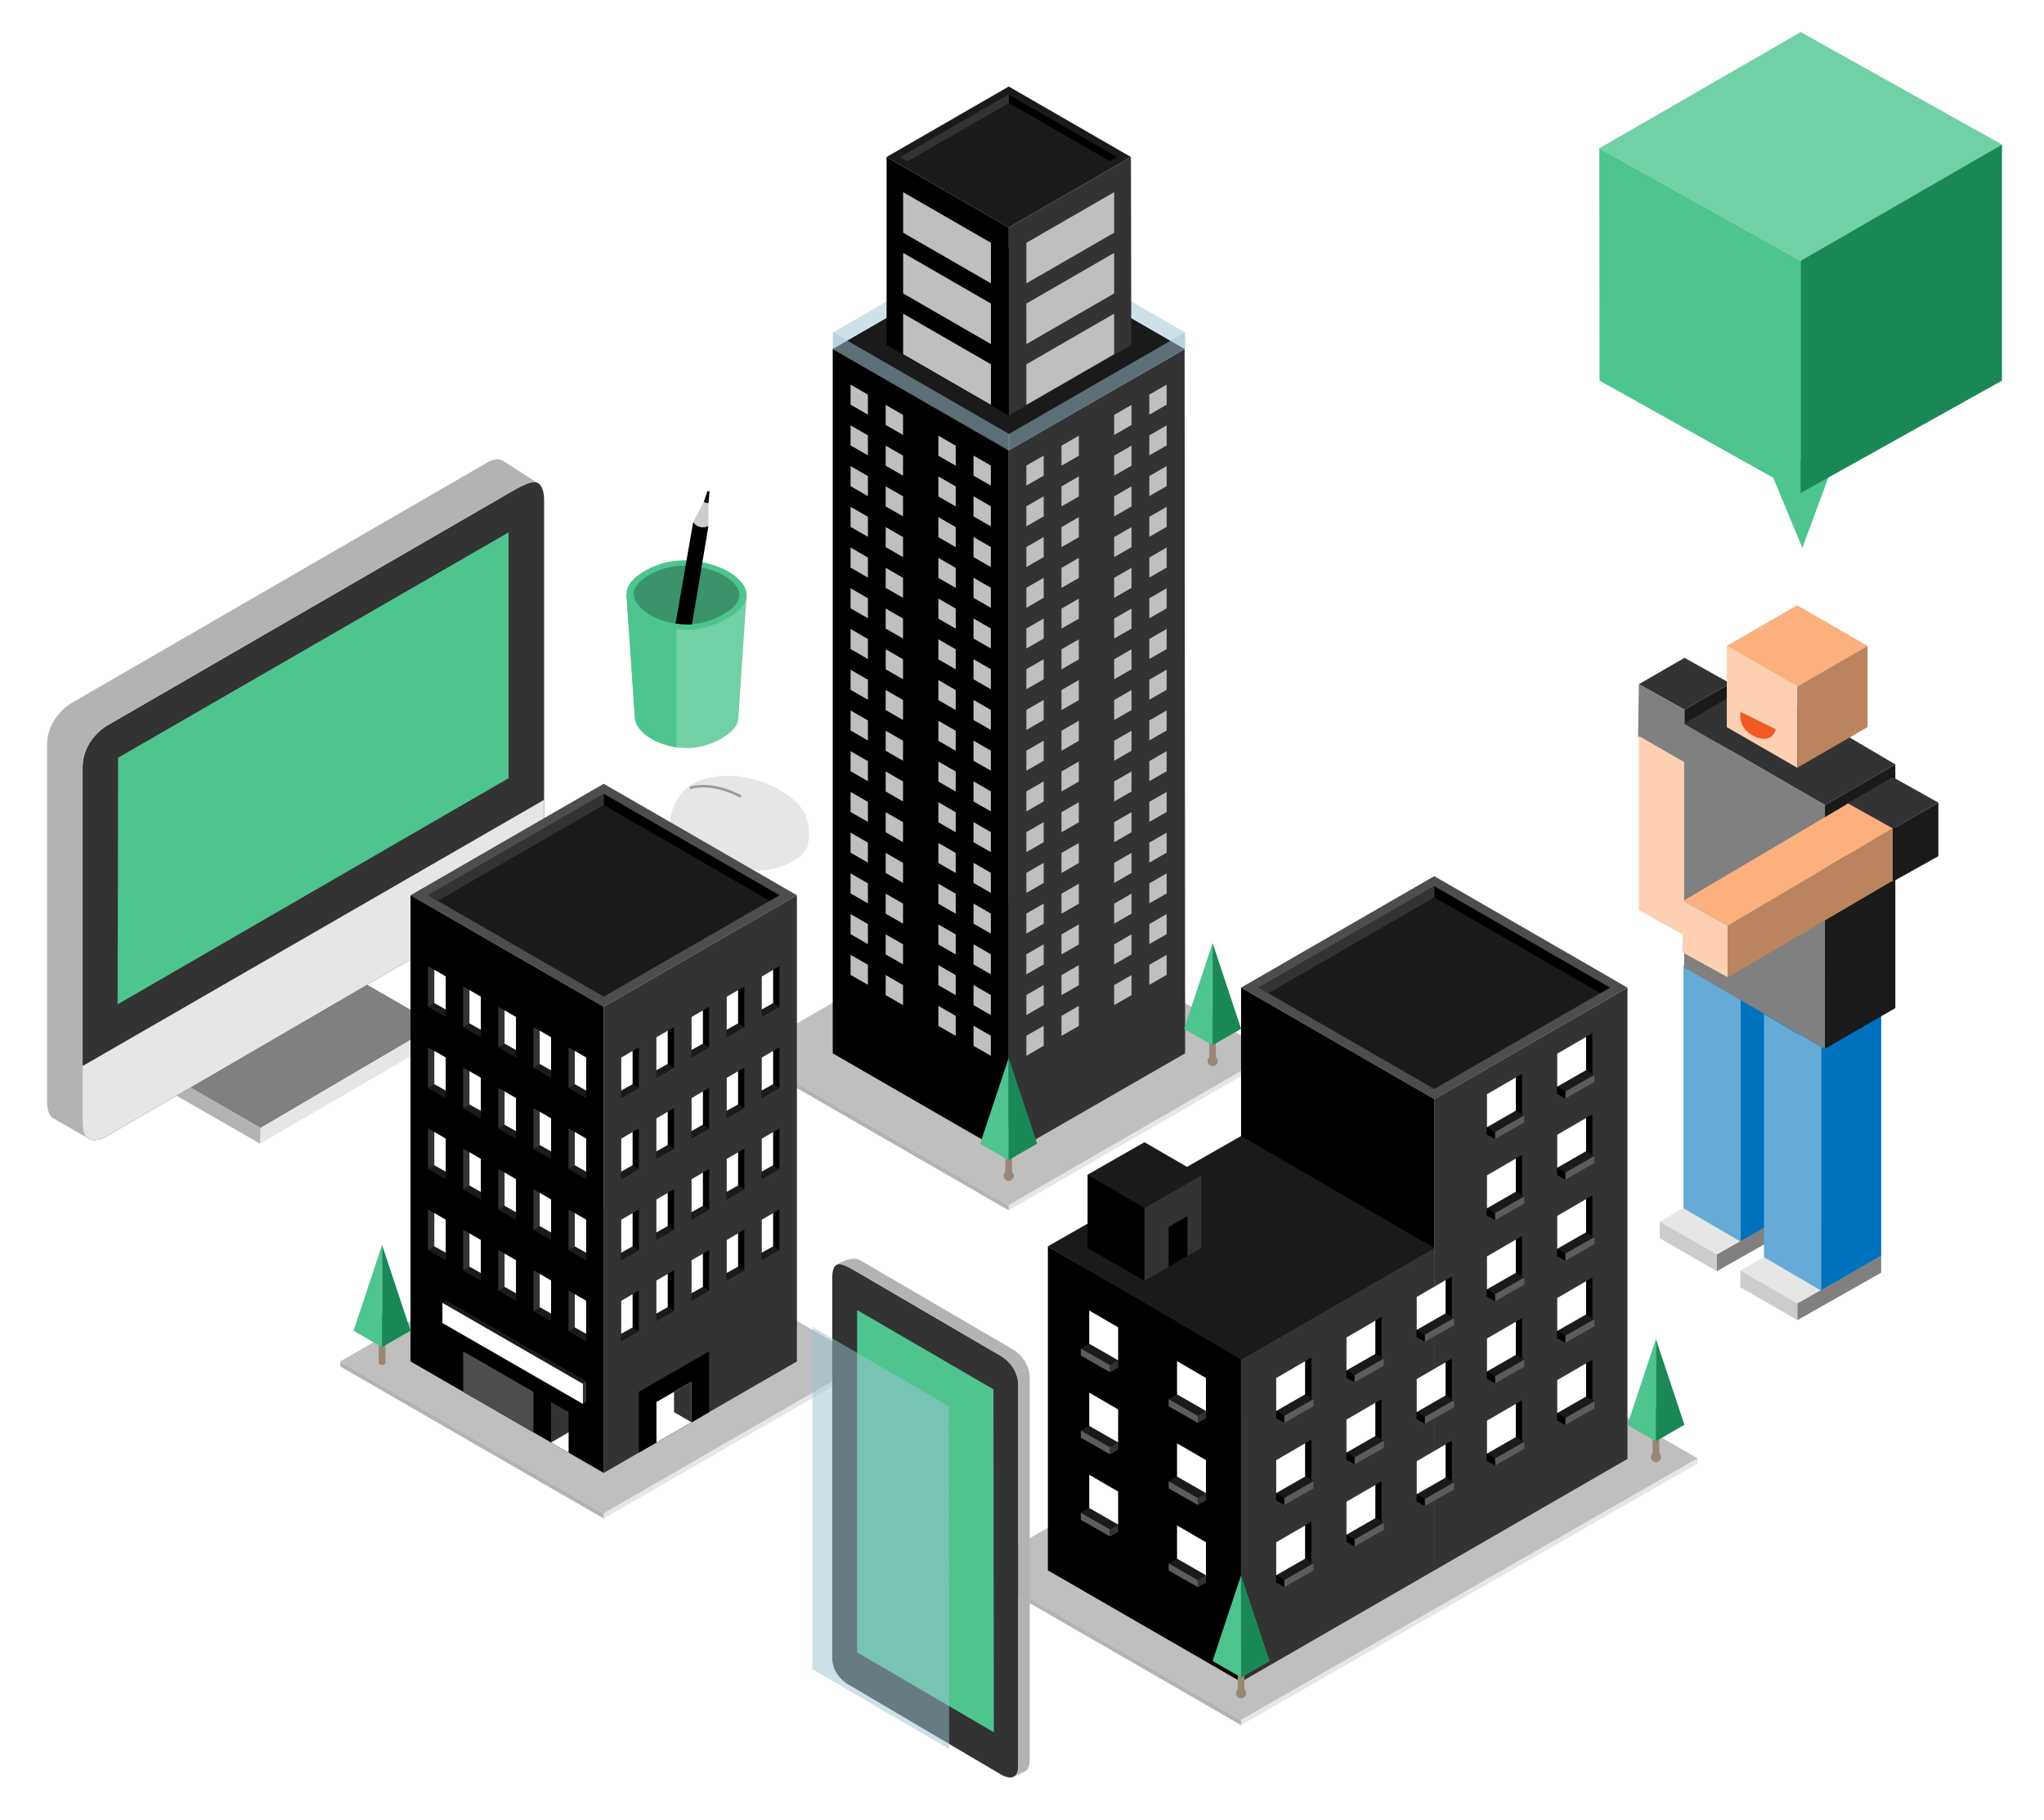 <?xml version="1.0" encoding="UTF-8"?>
<svg width="401px" height="357px" viewBox="0 0 401 357" version="1.1" xmlns="http://www.w3.org/2000/svg" xmlns:xlink="http://www.w3.org/1999/xlink">
    <!-- Generator: Sketch 55.1 (78136) - https://sketchapp.com -->
    <title>Artboard Copy 3</title>
    <desc>Created with Sketch.</desc>
    <g id="Artboard-Copy-3" stroke="none" stroke-width="1" fill="none" fill-rule="evenodd">
        <g id="home" transform="translate(9, 6)">
            <polyline id="Path" fill="#4EC48F" fill-rule="nonzero" points="351.151 83.737 344.59 101.492 337.365 84.059"></polyline>
            <g id="Group" transform="translate(312, 112.734)" fill-rule="nonzero">
                <g transform="translate(4.4, 63.563)" id="Path">
                    <polygon fill="#E6E6E6" points="0.213 57.352 11.426 63.803 27.858 54.491 16.614 48.015"></polygon>
                    <polygon fill="#66AAD7" points="4.877 7.066 4.877 54.744 16.076 61.286 16.076 13.609"></polygon>
                    <polygon fill="#0071BC" points="16.076 61.286 27.858 54.491 27.858 6.81 16.076 13.609"></polygon>
                    <polygon fill="#CCCCCC" points="0.213 57.352 0.213 60.627 11.426 67.085 11.426 63.803"></polygon>
                    <polygon fill="#808080" points="27.858 54.491 27.858 57.77 11.426 67.085 11.426 63.803"></polygon>
                    <polygon fill="#338DC9" points="27.858 6.81 16.076 13.609 4.877 7.066 16.608 0.202"></polygon>
                </g>
                <g transform="translate(20.4, 73.157)" id="Path">
                    <polygon fill="#E6E6E6" points="0.014 57.367 11.228 63.817 27.661 54.494 16.415 48.024"></polygon>
                    <polygon fill="#66AAD7" points="4.672 7.074 4.672 54.751 15.873 61.297 15.873 13.62"></polygon>
                    <polygon fill="#0071BC" points="15.873 61.297 27.661 54.494 27.661 6.817 15.873 13.62"></polygon>
                    <polygon fill="#CCCCCC" points="0.014 57.367 0.014 60.641 11.228 67.092 11.228 63.817"></polygon>
                    <polygon fill="#808080" points="27.661 54.494 27.661 57.776 11.228 67.092 11.228 63.817"></polygon>
                    <polygon fill="#338DC9" points="27.661 6.817 15.873 13.62 4.672 7.074 16.408 0.209"></polygon>
                </g>
                <g transform="translate(0, 9.994)" id="Path">
                    <polygon fill="#333333" points="0.511 5.499 9.476 0.327 18.436 5.33 9.471 10.503"></polygon>
                    <polygon fill="#808080" points="9.471 10.503 0.511 5.499 0.368 15.844 9.471 20.84"></polygon>
                    <polygon fill="#1A1A1A" points="18.436 5.33 9.471 10.503 9.471 20.84 18.436 15.844"></polygon>
                    <polygon fill="#FDD0B1" points="9.471 20.84 0.529 15.646 0.511 49.806 9.476 54.807"></polygon>
                    <polygon fill="#BC845E" points="9.476 54.807 18.436 49.637 18.436 15.844 9.471 20.84"></polygon>
                </g>
                <polygon id="Path" fill="#333333" points="9.402 23.249 23.324 15.025 50.833 31.224 37.022 39.199"></polygon>
                <polygon id="Path" fill="#808080" points="9.402 23.249 9.402 71.069 37.022 87.012 37.022 39.199"></polygon>
                <polygon id="Path" fill="#1A1A1A" points="50.833 31.224 37.022 39.199 37.022 87.012 50.833 79.04"></polygon>
                <polygon id="Path" fill="#FBB07D" points="17.767 7.977 31.578 0.002 45.387 7.977 31.578 15.945"></polygon>
                <polygon id="Path" fill="#FDD0B1" points="31.578 15.945 31.578 31.88 17.767 23.912 17.767 7.977"></polygon>
                <polygon id="Path" fill="#BC845E" points="45.387 7.977 45.387 23.912 31.578 31.88 31.578 15.945"></polygon>
                <path d="M20.476,20.93 L27.394,24.337 C27.394,24.337 26.727,27.362 23.204,25.733 C19.723,24.11 20.476,20.93 20.476,20.93 Z" id="Path" fill="#F15A24"></path>
                <g transform="translate(41.2, 33.58)" id="Path">
                    <polygon fill="#333333" points="0.155 5.311 9.12 0.138 18.079 5.143 9.114 10.318"></polygon>
                    <polygon fill="#808080" points="9.114 10.318 0.155 5.311 0.005 15.652 9.114 20.656"></polygon>
                    <polygon fill="#1A1A1A" points="18.079 5.143 9.114 10.318 9.114 20.656 18.079 15.652"></polygon>
                </g>
                <g transform="translate(8.8, 38.777)" id="Path">
                    <polygon fill="#FBB07D" points="0.411 19.227 32.768 0.114 41.517 5.001 9.161 24.117"></polygon>
                    <polygon fill="#FDD0B1" points="9.161 24.117 0.411 19.227 0.265 29.326 9.161 34.213"></polygon>
                    <polygon fill="#BC845E" points="41.517 5.001 9.161 24.117 9.161 34.213 41.517 15.265"></polygon>
                </g>
            </g>
            <g id="Group" transform="translate(304.4, 0)" fill-rule="nonzero">
                <polygon id="Path" fill="#71D0A5" points="0.358 23.091 39.87 0.294 79.358 22.351 39.846 45.162"></polygon>
                <polygon id="Path" fill="#4EC48F" points="39.846 45.162 0.358 23.091 0.409 68.672 39.846 90.728"></polygon>
                <polygon id="Path" fill="#1A8856" points="79.358 22.351 39.846 45.162 39.846 90.728 79.358 68.672"></polygon>
            </g>
            <g id="Group" transform="translate(0, 83.951)">
                <g transform="translate(21.2, 98.742)" fill-rule="nonzero" id="Path">
                    <polygon fill="#808080" points="0.16 20.64 34.672 0.369 55.424 12.33 20.914 32.602"></polygon>
                    <polygon fill="#E6E6E6" points="55.424 12.33 55.424 15.579 20.828 35.672 20.914 32.602"></polygon>
                    <polygon fill="#B3B3B3" points="0.16 20.574 0.16 23.824 20.828 35.672 20.914 32.602"></polygon>
                </g>
                <path d="M7.206,60.599 C7.206,55.162 11.88,52.467 11.88,52.467 L93.071,5.491 C93.071,5.491 97.743,2.118 97.743,8.29 C97.743,13.132 97.743,66.818 97.743,78.24 C97.743,83.391 93.071,85.768 93.071,85.768 L11.879,132.991 C11.879,132.991 7.206,135.76 7.206,130.426 C7.206,118.691 7.206,64.499 7.206,60.599 Z" id="Path" fill="#333333" fill-rule="nonzero"></path>
                <path d="M7.207,60.599 C7.207,55.162 11.88,52.467 11.88,52.467 L90.779,6.817 C90.779,6.817 95.319,4.063 96.359,4.734 C96.359,4.734 90.248,0.794 89.545,0.388 C88.161,-0.413 86.106,1.071 86.106,1.071 L4.914,48.046 C4.914,48.046 0.242,50.742 0.242,56.18 C0.242,60.079 0.242,114.271 0.242,126.006 C0.242,127.879 0.696,129.014 1.418,129.411 L8.241,133.349 C8.241,133.349 7.213,132.857 7.213,130.727 C7.213,128.598 7.207,127.238 7.207,127.238 C7.207,111.099 7.207,64.217 7.207,60.599 Z" id="Path" fill="#B3B3B3" fill-rule="nonzero"></path>
                <path d="M97.743,66.962 L7.292,119.133 L7.207,119.058 C7.207,124.046 7.207,128.084 7.207,130.426 C7.207,135.76 11.88,132.991 11.88,132.991 L93.071,85.768 C93.071,85.768 97.743,83.391 97.743,78.24 C97.743,75.943 97.743,71.933 97.743,66.957 L97.743,66.962 Z" id="Path" fill="#E6E6E6" fill-rule="nonzero"></path>
                <polygon id="Path" fill="#4EC48F" fill-rule="nonzero" points="14.17 58.694 90.778 14.489 90.778 62.721 14.065 107.088"></polygon>
                <path d="M137.476,26.776 L113.906,26.776 L115.544,50.818 C115.612,53.159 118.636,54.907 118.636,54.907 C118.636,54.907 125.19,59.161 132.565,54.906 C135.017,53.491 135.834,52.129 135.837,50.94 L135.842,50.94 L137.476,26.776 Z" id="Path" fill="#71D0A5" fill-rule="nonzero"></path>
                <path d="M123.659,26.776 L113.906,26.776 L115.544,50.818 C115.612,53.159 118.636,54.907 118.636,54.907 C118.636,54.907 120.633,56.199 123.659,56.646 L123.659,26.776 Z" id="Path" fill="#4EC48F" fill-rule="nonzero"></path>
                <path d="M133.671,22.049 C133.671,22.049 125.585,17.384 117.5,22.049 C109.414,26.714 117.5,31.381 117.5,31.381 C117.5,31.381 125.109,36.32 133.671,31.38 C142.234,26.441 133.671,22.049 133.671,22.049 Z" id="Path" fill="#4EC48F" fill-rule="nonzero"></path>
                <path d="M132.704,22.774 C132.704,22.774 125.598,18.823 118.494,22.774 C111.388,26.724 118.494,30.676 118.494,30.676 C118.494,30.676 125.181,34.858 132.704,30.675 C140.228,26.492 132.704,22.774 132.704,22.774 Z" id="Path" fill="#3B936B" fill-rule="nonzero"></path>
                <path d="M123.535,32.374 L126.993,12.452 C126.993,12.452 127.95,14.001 129.988,13.234 L126.763,32.535 C126.763,32.534 125.402,32.646 123.535,32.374 Z" id="Path" fill="#000000" fill-rule="nonzero"></path>
                <path d="M129.989,13.234 L129.989,8.727 L129.083,8.494 L126.994,12.452 C126.994,12.452 127.872,14.054 129.989,13.234 Z" id="Path" fill="#CCCCCC" fill-rule="nonzero"></path>
                <path d="M129.989,8.727 L130.213,6.441 L129.763,6.441 L129.083,8.494 C129.083,8.494 129.553,8.82 129.989,8.727 Z" id="Path" fill="#000000" fill-rule="nonzero"></path>
                <path d="M125.6,74.999 L132.565,79.018 C132.565,79.018 139.529,83.038 146.494,79.018 C153.457,74.999 146.494,70.981 146.494,70.981 L139.529,66.962 C139.529,66.962 132.565,62.943 125.6,66.962 C118.636,70.981 125.6,74.999 125.6,74.999 Z" id="Path" fill="#E6E6E6" fill-rule="nonzero"></path>
                <path d="M122.517,70.586 C122.517,70.586 123.131,65.34 127.844,63.344 C131.768,61.682 139.504,61.297 146.493,66.75 C150.66,70.001 149.589,74.999 149.589,74.999 L122.517,70.586 Z" id="Path" fill="#E6E6E6" fill-rule="nonzero"></path>
                <path d="M126.337,64.642 C126.337,64.642 130.33,63.13 136.378,66.334" id="Path" stroke="#999999" stroke-width="0.5"></path>
            </g>
            <g id="Group" transform="translate(137.2, 10.794)" fill-rule="nonzero">
                <polygon id="Path" fill="#BFBFBF" points="51.685 219.654 103.367 189.831 51.691 160.012 0.002 189.831"></polygon>
                <polygon id="Path" fill="#E6E6E6" points="51.685 220.648 51.685 219.654 103.367 189.831 103.367 190.825"></polygon>
                <polygon id="Path" fill="#B3B3B3" points="51.685 220.648 51.685 219.654 0.002 189.831 0.002 190.825"></polygon>
                <g transform="translate(16.8, 31.582)" id="Path">
                    <polygon fill="#1A1A1A" points="0.368 20.079 34.885 0.163 69.401 20.079 34.885 39.997"></polygon>
                    <polygon fill="#333333" points="69.401 20.079 69.504 158.269 34.885 178.186 34.885 39.997"></polygon>
                    <polygon fill="#000000" points="34.885 39.997 0.368 20.079 0.368 158.269 34.885 178.186"></polygon>
                </g>
                <g transform="translate(54.8, 58.366)" fill="#BFBFBF" id="Path">
                    <polygon points="0.357 16.177 3.755 14.217 3.76 18.149 0.357 20.107"></polygon>
                    <polygon points="7.248 12.274 10.646 10.314 10.651 14.246 7.248 16.204"></polygon>
                    <polygon points="17.584 6.236 20.982 4.276 20.988 8.208 17.584 10.166"></polygon>
                    <polygon points="24.475 2.26 27.873 0.299 27.88 4.231 24.475 6.19"></polygon>
                    <polygon points="0.357 24.167 3.755 22.206 3.76 26.139 0.357 28.096"></polygon>
                    <polygon points="7.248 20.264 10.646 18.304 10.651 22.236 7.248 24.194"></polygon>
                    <polygon points="17.584 14.226 20.982 12.265 20.988 16.199 17.584 18.156"></polygon>
                    <polygon points="24.475 10.249 27.873 8.288 27.88 12.221 24.475 14.179"></polygon>
                    <polygon points="0.357 32.157 3.755 30.196 3.76 34.129 0.357 36.086"></polygon>
                    <polygon points="7.248 28.254 10.646 26.293 10.651 30.226 7.248 32.184"></polygon>
                    <polygon points="17.584 22.216 20.982 20.255 20.988 24.187 17.584 26.145"></polygon>
                    <polygon points="24.475 18.239 27.873 16.279 27.88 20.211 24.475 22.17"></polygon>
                    <polygon points="0.357 40.147 3.755 38.186 3.76 42.118 0.357 44.076"></polygon>
                    <polygon points="7.248 36.244 10.646 34.283 10.651 38.216 7.248 40.174"></polygon>
                    <polygon points="17.584 30.206 20.982 28.245 20.988 32.178 17.584 34.135"></polygon>
                    <polygon points="24.475 26.229 27.873 24.269 27.88 28.201 24.475 30.158"></polygon>
                    <polygon points="0.357 48.136 3.755 46.176 3.76 50.108 0.357 52.066"></polygon>
                    <polygon points="7.248 44.233 10.646 42.273 10.651 46.205 7.248 48.164"></polygon>
                    <polygon points="17.584 38.195 20.982 36.234 20.988 40.168 17.584 42.125"></polygon>
                    <polygon points="24.475 34.219 27.873 32.258 27.88 36.191 24.475 38.149"></polygon>
                    <polygon points="0.357 56.126 3.755 54.165 3.76 58.098 0.357 60.056"></polygon>
                    <polygon points="7.248 52.224 10.646 50.263 10.651 54.196 7.248 56.153"></polygon>
                    <polygon points="17.584 46.185 20.982 44.225 20.988 48.157 17.584 50.115"></polygon>
                    <polygon points="24.475 42.209 27.873 40.248 27.88 44.181 24.475 46.139"></polygon>
                    <polygon points="0.357 64.115 3.755 62.155 3.76 66.088 0.357 68.046"></polygon>
                    <polygon points="7.248 60.213 10.646 58.253 10.651 62.186 7.248 64.143"></polygon>
                    <polygon points="17.584 54.175 20.982 52.214 20.988 56.147 17.584 58.105"></polygon>
                    <polygon points="24.475 50.198 27.873 48.238 27.88 52.171 24.475 54.128"></polygon>
                    <polygon points="0.357 72.106 3.755 70.145 3.76 74.078 0.357 76.036"></polygon>
                    <polygon points="7.248 68.203 10.646 66.243 10.651 70.175 7.248 72.133"></polygon>
                    <polygon points="17.584 62.165 20.982 60.204 20.988 64.137 17.584 66.095"></polygon>
                    <polygon points="24.475 58.188 27.873 56.228 27.88 60.16 24.475 62.118"></polygon>
                    <polygon points="0.357 80.096 3.755 78.134 3.76 82.067 0.357 84.026"></polygon>
                    <polygon points="7.248 76.194 10.646 74.232 10.651 78.165 7.248 80.123"></polygon>
                    <polygon points="17.584 70.155 20.982 68.194 20.988 72.127 17.584 74.085"></polygon>
                    <polygon points="24.475 66.179 27.873 64.217 27.88 68.15 24.475 70.108"></polygon>
                    <polygon points="0.357 88.085 3.755 86.125 3.76 90.057 0.357 92.015"></polygon>
                    <polygon points="7.248 84.183 10.646 82.222 10.651 86.155 7.248 88.113"></polygon>
                    <polygon points="17.584 78.144 20.982 76.184 20.988 80.116 17.584 82.074"></polygon>
                    <polygon points="24.475 74.168 27.873 72.207 27.88 76.14 24.475 78.098"></polygon>
                    <polygon points="0.357 96.075 3.755 94.114 3.76 98.047 0.357 100.005"></polygon>
                    <polygon points="7.248 92.173 10.646 90.212 10.651 94.145 7.248 96.103"></polygon>
                    <polygon points="17.584 86.134 20.982 84.174 20.988 88.107 17.584 90.064"></polygon>
                    <polygon points="24.475 82.158 27.873 80.198 27.88 84.13 24.475 86.087"></polygon>
                    <polygon points="0.357 104.065 3.755 102.104 3.76 106.037 0.357 107.994"></polygon>
                    <polygon points="7.248 100.162 10.646 98.202 10.651 102.134 7.248 104.093"></polygon>
                    <polygon points="17.584 94.124 20.982 92.163 20.988 96.096 17.584 98.054"></polygon>
                    <polygon points="24.475 90.147 27.873 88.187 27.88 92.12 24.475 94.077"></polygon>
                    <polygon points="0.357 112.054 3.755 110.095 3.76 114.027 0.357 115.985"></polygon>
                    <polygon points="7.248 108.153 10.646 106.192 10.651 110.124 7.248 112.083"></polygon>
                    <polygon points="17.584 102.114 20.982 100.154 20.988 104.086 17.584 106.044"></polygon>
                    <polygon points="24.475 98.138 27.873 96.177 27.88 100.109 24.475 102.067"></polygon>
                    <polygon points="0.357 120.045 3.755 118.084 3.76 122.016 0.357 123.975"></polygon>
                    <polygon points="7.248 116.142 10.646 114.181 10.651 118.114 7.248 120.072"></polygon>
                    <polygon points="17.584 110.103 20.982 108.143 20.988 112.075 17.584 114.034"></polygon>
                    <polygon points="24.475 106.127 27.873 104.167 27.88 108.099 24.475 110.057"></polygon>
                    <polygon points="0.357 128.034 3.755 126.073 3.76 130.007 0.357 131.964"></polygon>
                    <polygon points="7.248 124.132 10.646 122.171 10.651 126.104 7.248 128.061"></polygon>
                    <polygon points="17.584 118.094 20.982 116.133 20.988 120.065 17.584 122.023"></polygon>
                    <polygon points="24.475 114.117 27.873 112.156 27.88 116.089 24.475 118.047"></polygon>
                </g>
                <g transform="translate(20.4, 58.366)" fill="#BFBFBF" id="Path">
                    <polygon points="27.788 16.177 24.391 14.217 24.383 18.149 27.788 20.107"></polygon>
                    <polygon points="20.896 12.274 17.499 10.314 17.492 14.246 20.896 16.204"></polygon>
                    <polygon points="10.56 6.236 7.161 4.276 7.156 8.208 10.56 10.166"></polygon>
                    <polygon points="3.67 2.26 0.27 0.299 0.265 4.231 3.67 6.19"></polygon>
                    <polygon points="27.788 24.167 24.391 22.206 24.383 26.139 27.788 28.096"></polygon>
                    <polygon points="20.896 20.264 17.499 18.304 17.492 22.236 20.896 24.194"></polygon>
                    <polygon points="10.56 14.226 7.161 12.265 7.156 16.199 10.56 18.156"></polygon>
                    <polygon points="3.67 10.249 0.27 8.288 0.265 12.221 3.67 14.179"></polygon>
                    <polygon points="27.788 32.157 24.391 30.196 24.383 34.129 27.788 36.086"></polygon>
                    <polygon points="20.896 28.254 17.499 26.293 17.492 30.226 20.896 32.184"></polygon>
                    <polygon points="10.56 22.216 7.161 20.255 7.156 24.187 10.56 26.145"></polygon>
                    <polygon points="3.67 18.239 0.27 16.279 0.265 20.211 3.67 22.17"></polygon>
                    <polygon points="27.788 40.147 24.391 38.186 24.383 42.118 27.788 44.076"></polygon>
                    <polygon points="20.896 36.244 17.499 34.283 17.492 38.216 20.896 40.174"></polygon>
                    <polygon points="10.56 30.206 7.161 28.245 7.156 32.178 10.56 34.135"></polygon>
                    <polygon points="3.67 26.229 0.27 24.269 0.265 28.201 3.67 30.158"></polygon>
                    <polygon points="27.788 48.136 24.391 46.176 24.383 50.108 27.788 52.066"></polygon>
                    <polygon points="20.896 44.233 17.499 42.273 17.492 46.205 20.896 48.164"></polygon>
                    <polygon points="10.56 38.195 7.161 36.234 7.156 40.168 10.56 42.125"></polygon>
                    <polygon points="3.67 34.219 0.27 32.258 0.265 36.191 3.67 38.149"></polygon>
                    <polygon points="27.788 56.126 24.391 54.165 24.383 58.098 27.788 60.056"></polygon>
                    <polygon points="20.896 52.224 17.499 50.263 17.492 54.196 20.896 56.153"></polygon>
                    <polygon points="10.56 46.185 7.161 44.225 7.156 48.157 10.56 50.115"></polygon>
                    <polygon points="3.67 42.209 0.27 40.248 0.265 44.181 3.67 46.139"></polygon>
                    <polygon points="27.788 64.115 24.391 62.155 24.383 66.088 27.788 68.046"></polygon>
                    <polygon points="20.896 60.213 17.499 58.253 17.492 62.186 20.896 64.143"></polygon>
                    <polygon points="10.56 54.175 7.161 52.214 7.156 56.147 10.56 58.105"></polygon>
                    <polygon points="3.67 50.198 0.27 48.238 0.265 52.171 3.67 54.128"></polygon>
                    <polygon points="27.788 72.106 24.391 70.145 24.383 74.078 27.788 76.036"></polygon>
                    <polygon points="20.896 68.203 17.499 66.243 17.492 70.175 20.896 72.133"></polygon>
                    <polygon points="10.56 62.165 7.161 60.204 7.156 64.137 10.56 66.095"></polygon>
                    <polygon points="3.67 58.188 0.27 56.228 0.265 60.16 3.67 62.118"></polygon>
                    <polygon points="27.788 80.096 24.391 78.134 24.383 82.067 27.788 84.026"></polygon>
                    <polygon points="20.896 76.194 17.499 74.232 17.492 78.165 20.896 80.123"></polygon>
                    <polygon points="10.56 70.155 7.161 68.194 7.156 72.127 10.56 74.085"></polygon>
                    <polygon points="3.67 66.179 0.27 64.217 0.265 68.15 3.67 70.108"></polygon>
                    <polygon points="27.788 88.085 24.391 86.125 24.383 90.057 27.788 92.015"></polygon>
                    <polygon points="20.896 84.183 17.499 82.222 17.492 86.155 20.896 88.113"></polygon>
                    <polygon points="10.56 78.144 7.161 76.184 7.156 80.116 10.56 82.074"></polygon>
                    <polygon points="3.67 74.168 0.27 72.207 0.265 76.14 3.67 78.098"></polygon>
                    <polygon points="27.788 96.075 24.391 94.114 24.383 98.047 27.788 100.005"></polygon>
                    <polygon points="20.896 92.173 17.499 90.212 17.492 94.145 20.896 96.103"></polygon>
                    <polygon points="10.56 86.134 7.161 84.174 7.156 88.107 10.56 90.064"></polygon>
                    <polygon points="3.67 82.158 0.27 80.198 0.265 84.13 3.67 86.087"></polygon>
                    <polygon points="27.788 104.065 24.391 102.104 24.383 106.037 27.788 107.994"></polygon>
                    <polygon points="20.896 100.162 17.499 98.202 17.492 102.134 20.896 104.093"></polygon>
                    <polygon points="10.56 94.124 7.161 92.163 7.156 96.096 10.56 98.054"></polygon>
                    <polygon points="3.67 90.147 0.27 88.187 0.265 92.12 3.67 94.077"></polygon>
                    <polygon points="27.788 112.054 24.391 110.095 24.383 114.027 27.788 115.985"></polygon>
                    <polygon points="20.896 108.153 17.499 106.192 17.492 110.124 20.896 112.083"></polygon>
                    <polygon points="10.56 102.114 7.161 100.154 7.156 104.086 10.56 106.044"></polygon>
                    <polygon points="3.67 98.138 0.27 96.177 0.265 100.109 3.67 102.067"></polygon>
                    <polygon points="27.788 120.045 24.391 118.084 24.383 122.016 27.788 123.975"></polygon>
                    <polygon points="20.896 116.142 17.499 114.181 17.492 118.114 20.896 120.072"></polygon>
                    <polygon points="10.56 110.103 7.161 108.143 7.156 112.075 10.56 114.034"></polygon>
                    <polygon points="3.67 106.127 0.27 104.167 0.265 108.099 3.67 110.057"></polygon>
                    <polygon points="27.788 128.034 24.391 126.073 24.383 130.007 27.788 131.964"></polygon>
                    <polygon points="20.896 124.132 17.499 122.171 17.492 126.104 20.896 128.061"></polygon>
                    <polygon points="10.56 118.094 7.161 116.133 7.156 120.065 10.56 122.023"></polygon>
                    <polygon points="3.67 114.117 0.27 112.156 0.265 116.089 3.67 118.047"></polygon>
                </g>
                <polygon id="Path" fill="#9EC4D5" opacity="0.5" points="51.669 28.537 51.772 31.744 17.152 51.661 17.152 48.455"></polygon>
                <polygon id="Path" fill="#9EC4D5" opacity="0.5" points="17.298 48.455 17.196 51.661 51.814 71.578 51.814 68.371"></polygon>
                <polygon id="Path" fill="#9EC4D5" opacity="0.5" points="51.83 28.537 51.728 31.744 86.347 51.661 86.347 48.455"></polygon>
                <g transform="translate(27.6, 0)" id="Path">
                    <g>
                        <polygon fill="#1A1A1A" points="0.13 14.009 24.1 0.178 48.07 14.009 24.1 27.841"></polygon>
                        <polygon fill="#1A1A1A" points="2.864 14.009 24.1 1.755 45.337 14.009 24.1 26.263"></polygon>
                        <polygon fill="#333333" points="48.07 14.009 48.142 50.894 24.1 64.725 24.1 27.841"></polygon>
                        <polygon fill="#000000" points="24.1 27.841 0.13 14.009 0.13 50.894 24.1 64.725"></polygon>
                    </g>
                    <polygon fill="#BFBFBF" points="27.557 30.842 44.784 20.901 44.784 28.854 27.557 38.795"></polygon>
                    <polygon fill="#BFBFBF" points="27.557 42.759 44.784 32.818 44.784 40.771 27.557 50.712"></polygon>
                    <polygon fill="#BFBFBF" points="27.557 54.677 44.784 44.735 44.784 52.688 27.557 62.629"></polygon>
                    <polygon fill="#BFBFBF" points="20.609 30.842 3.381 20.901 3.381 28.854 20.609 38.795"></polygon>
                    <polygon fill="#BFBFBF" points="20.609 42.759 3.381 32.818 3.381 40.771 20.609 50.712"></polygon>
                    <polygon fill="#BFBFBF" points="20.609 54.677 3.381 44.735 3.381 52.688 20.609 62.629"></polygon>
                    <polygon fill="#333333" points="24.1 1.755 24.1 3.4 4.259 14.815 2.864 14.009"></polygon>
                    <polygon fill="#000000" points="24.1 1.755 24.1 3.4 43.941 14.815 45.337 14.009"></polygon>
                    <polygon fill="#333333" points="24.1 1.755 24.1 3.4 4.259 14.815 2.864 14.009"></polygon>
                </g>
                <polygon id="Path" fill="#9EC4D5" opacity="0.5" points="86.201 48.455 86.304 51.661 51.685 71.578 51.685 68.371"></polygon>
            </g>
            <g id="Group" transform="translate(57.6, 147.514)" fill-rule="nonzero">
                <polygon id="Path" fill="#BFBFBF" points="51.842 143.397 103.524 113.574 51.848 83.755 0.157 113.574"></polygon>
                <polygon id="Path" fill="#4D4D4D" points="13.94 22.117 51.842 0.247 89.742 22.117 51.842 43.988"></polygon>
                <polygon id="Path" fill="#1A1A1A" points="17.377 22.117 51.842 2.231 86.306 22.117 51.842 42.004"></polygon>
                <polygon id="Path" fill="#333333" points="89.742 113.574 89.742 22.117 51.842 43.988 51.842 135.445"></polygon>
                <polygon id="Path" fill="#000000" points="51.842 135.445 51.842 43.988 13.94 22.117 13.94 113.574"></polygon>
                <g transform="translate(55.2, 51.57)" id="Path">
                    <polygon fill="#000000" points="0.071 2.387 3.532 0.371 3.533 8.324 0.071 10.302"></polygon>
                    <polygon fill="#1A1A1A" points="0.071 10.302 0.071 8.863 2.303 7.614 3.533 8.324"></polygon>
                    <polygon fill="#FFFFFF" points="2.303 7.614 2.303 1.087 0.071 2.387 0.071 8.863"></polygon>
                </g>
                <g transform="translate(44.8, 51.57)" id="Path">
                    <polygon fill="#333333" points="3.604 2.387 0.142 0.371 0.142 8.324 3.604 10.302"></polygon>
                    <polygon fill="#1A1A1A" points="3.604 10.302 3.604 8.863 1.372 7.614 0.142 8.324"></polygon>
                    <polygon fill="#FFFFFF" points="1.372 7.614 1.372 1.087 3.604 2.387 3.604 8.863"></polygon>
                </g>
                <g transform="translate(38, 47.572)" id="Path">
                    <polygon fill="#333333" points="3.514 2.407 0.052 0.391 0.051 8.343 3.514 10.322"></polygon>
                    <polygon fill="#1A1A1A" points="3.514 10.322 3.514 8.883 1.28 7.633 0.051 8.343"></polygon>
                    <polygon fill="#FFFFFF" points="1.28 7.633 1.28 1.107 3.514 2.407 3.514 8.883"></polygon>
                </g>
                <g transform="translate(30.8, 43.974)" id="Path">
                    <polygon fill="#333333" points="3.823 2.028 0.36 0.012 0.36 7.963 3.823 9.942"></polygon>
                    <polygon fill="#1A1A1A" points="3.823 9.942 3.823 8.503 1.59 7.253 0.36 7.963"></polygon>
                    <polygon fill="#FFFFFF" points="1.59 7.253 1.59 0.727 3.823 2.028 3.823 8.503"></polygon>
                </g>
                <g transform="translate(24, 39.977)" id="Path">
                    <polygon fill="#333333" points="3.731 2.047 0.269 0.032 0.269 7.983 3.731 9.962"></polygon>
                    <polygon fill="#1A1A1A" points="3.731 9.962 3.731 8.524 1.499 7.273 0.269 7.983"></polygon>
                    <polygon fill="#FFFFFF" points="1.499 7.273 1.499 0.748 3.731 2.047 3.731 8.524"></polygon>
                </g>
                <g transform="translate(17.2, 35.979)" id="Path">
                    <polygon fill="#333333" points="3.64 2.067 0.177 0.052 0.177 8.003 3.64 9.982"></polygon>
                    <polygon fill="#1A1A1A" points="3.64 9.982 3.64 8.544 1.408 7.293 0.177 8.003"></polygon>
                    <polygon fill="#FFFFFF" points="1.408 7.293 1.408 0.768 3.64 2.067 3.64 8.544"></polygon>
                </g>
                <g transform="translate(44.8, 67.561)" id="Path">
                    <polygon fill="#333333" points="3.604 2.303 0.142 0.287 0.142 8.239 3.604 10.218"></polygon>
                    <polygon fill="#1A1A1A" points="3.604 10.218 3.604 8.779 1.372 7.529 0.142 8.239"></polygon>
                    <polygon fill="#FFFFFF" points="1.372 7.529 1.372 1.003 3.604 2.303 3.604 8.779"></polygon>
                </g>
                <g transform="translate(38, 63.563)" id="Path">
                    <polygon fill="#333333" points="3.514 2.323 0.052 0.307 0.051 8.259 3.514 10.238"></polygon>
                    <polygon fill="#1A1A1A" points="3.514 10.238 3.514 8.799 1.28 7.549 0.051 8.259"></polygon>
                    <polygon fill="#FFFFFF" points="1.28 7.549 1.28 1.024 3.514 2.323 3.514 8.799"></polygon>
                </g>
                <g transform="translate(30.8, 59.565)" id="Path">
                    <polygon fill="#333333" points="3.823 2.343 0.36 0.328 0.36 8.279 3.823 10.258"></polygon>
                    <polygon fill="#1A1A1A" points="3.823 10.258 3.823 8.819 1.59 7.57 0.36 8.279"></polygon>
                    <polygon fill="#FFFFFF" points="1.59 7.57 1.59 1.044 3.823 2.343 3.823 8.819"></polygon>
                </g>
                <g transform="translate(24, 55.568)" id="Path">
                    <polygon fill="#333333" points="3.731 2.363 0.269 0.348 0.269 8.299 3.731 10.278"></polygon>
                    <polygon fill="#1A1A1A" points="3.731 10.278 3.731 8.839 1.499 7.59 0.269 8.299"></polygon>
                    <polygon fill="#FFFFFF" points="1.499 7.59 1.499 1.064 3.731 2.363 3.731 8.839"></polygon>
                </g>
                <g transform="translate(17.2, 51.57)" id="Path">
                    <polygon fill="#333333" points="3.64 2.383 0.177 0.367 0.177 8.32 3.64 10.298"></polygon>
                    <polygon fill="#1A1A1A" points="3.64 10.298 3.64 8.86 1.408 7.61 0.177 8.32"></polygon>
                    <polygon fill="#FFFFFF" points="1.408 7.61 1.408 1.084 3.64 2.383 3.64 8.86"></polygon>
                </g>
                <g transform="translate(44.8, 83.551)" id="Path">
                    <polygon fill="#333333" points="3.604 2.219 0.142 0.203 0.142 8.156 3.604 10.134"></polygon>
                    <polygon fill="#1A1A1A" points="3.604 10.134 3.604 8.695 1.372 7.446 0.142 8.156"></polygon>
                    <polygon fill="#FFFFFF" points="1.372 7.446 1.372 0.919 3.604 2.219 3.604 8.695"></polygon>
                </g>
                <g transform="translate(38, 79.554)" id="Path">
                    <polygon fill="#333333" points="3.514 2.239 0.052 0.223 0.051 8.176 3.514 10.154"></polygon>
                    <polygon fill="#1A1A1A" points="3.514 10.154 3.514 8.715 1.28 7.465 0.051 8.176"></polygon>
                    <polygon fill="#FFFFFF" points="1.28 7.465 1.28 0.94 3.514 2.239 3.514 8.715"></polygon>
                </g>
                <g transform="translate(30.8, 75.556)" id="Path">
                    <polygon fill="#333333" points="3.823 2.259 0.36 0.244 0.36 8.196 3.823 10.174"></polygon>
                    <polygon fill="#1A1A1A" points="3.823 10.174 3.823 8.735 1.59 7.486 0.36 8.196"></polygon>
                    <polygon fill="#FFFFFF" points="1.59 7.486 1.59 0.959 3.823 2.259 3.823 8.735"></polygon>
                </g>
                <g transform="translate(24, 71.558)" id="Path">
                    <polygon fill="#333333" points="3.731 2.28 0.269 0.264 0.269 8.214 3.731 10.194"></polygon>
                    <polygon fill="#1A1A1A" points="3.731 10.194 3.731 8.756 1.499 7.505 0.269 8.214"></polygon>
                    <polygon fill="#FFFFFF" points="1.499 7.505 1.499 0.979 3.731 2.28 3.731 8.756"></polygon>
                </g>
                <g transform="translate(17.2, 67.561)" id="Path">
                    <polygon fill="#333333" points="3.64 2.299 0.177 0.283 0.177 8.236 3.64 10.214"></polygon>
                    <polygon fill="#1A1A1A" points="3.64 10.214 3.64 8.776 1.408 7.526 0.177 8.236"></polygon>
                    <polygon fill="#FFFFFF" points="1.408 7.526 1.408 1 3.64 2.299 3.64 8.776"></polygon>
                </g>
                <g transform="translate(44.8, 99.542)" id="Path">
                    <polygon fill="#333333" points="3.604 2.135 0.142 0.12 0.142 8.071 3.604 10.05"></polygon>
                    <polygon fill="#1A1A1A" points="3.604 10.05 3.604 8.612 1.372 7.361 0.142 8.071"></polygon>
                    <polygon fill="#FFFFFF" points="1.372 7.361 1.372 0.836 3.604 2.135 3.604 8.612"></polygon>
                </g>
                <g transform="translate(38, 95.544)" id="Path">
                    <polygon fill="#333333" points="3.514 2.155 0.052 0.139 0.051 8.091 3.514 10.071"></polygon>
                    <polygon fill="#1A1A1A" points="3.514 10.071 3.514 8.631 1.28 7.381 0.051 8.091"></polygon>
                    <polygon fill="#FFFFFF" points="1.28 7.381 1.28 0.855 3.514 2.155 3.514 8.631"></polygon>
                </g>
                <g transform="translate(30.8, 91.547)" id="Path">
                    <polygon fill="#333333" points="3.823 2.175 0.36 0.16 0.36 8.112 3.823 10.091"></polygon>
                    <polygon fill="#1A1A1A" points="3.823 10.091 3.823 8.651 1.59 7.401 0.36 8.112"></polygon>
                    <polygon fill="#FFFFFF" points="1.59 7.401 1.59 0.875 3.823 2.175 3.823 8.651"></polygon>
                </g>
                <g transform="translate(24, 87.549)" id="Path">
                    <polygon fill="#333333" points="3.731 2.196 0.269 0.18 0.269 8.132 3.731 10.11"></polygon>
                    <polygon fill="#1A1A1A" points="3.731 10.11 3.731 8.672 1.499 7.421 0.269 8.132"></polygon>
                    <polygon fill="#FFFFFF" points="1.499 7.421 1.499 0.896 3.731 2.196 3.731 8.672"></polygon>
                </g>
                <g transform="translate(17.2, 83.551)" id="Path">
                    <polygon fill="#333333" points="3.64 2.216 0.177 0.2 0.177 8.152 3.64 10.13"></polygon>
                    <polygon fill="#1A1A1A" points="3.64 10.13 3.64 8.691 1.408 7.442 0.177 8.152"></polygon>
                    <polygon fill="#FFFFFF" points="1.408 7.442 1.408 0.916 3.64 2.216 3.64 8.691"></polygon>
                </g>
                <g transform="translate(62, 47.572)" id="Path">
                    <polygon fill="#000000" points="0.169 2.407 3.632 0.391 3.632 8.343 0.169 10.322"></polygon>
                    <polygon fill="#1A1A1A" points="0.169 10.322 0.169 8.883 2.401 7.633 3.632 8.343"></polygon>
                    <polygon fill="#FFFFFF" points="2.401 7.633 2.401 1.107 0.169 2.407 0.169 8.883"></polygon>
                </g>
                <g transform="translate(68.8, 43.974)" id="Path">
                    <polygon fill="#000000" points="0.269 2.028 3.731 0.012 3.731 7.963 0.269 9.942"></polygon>
                    <polygon fill="#1A1A1A" points="0.269 9.942 0.269 8.503 2.5 7.253 3.731 7.963"></polygon>
                    <polygon fill="#FFFFFF" points="2.5 7.253 2.5 0.727 0.269 2.028 0.269 8.503"></polygon>
                </g>
                <g transform="translate(75.6, 39.977)" id="Path">
                    <polygon fill="#000000" points="0.368 2.047 3.83 0.032 3.83 7.983 0.368 9.962"></polygon>
                    <polygon fill="#1A1A1A" points="0.368 9.962 0.368 8.524 2.6 7.273 3.83 7.983"></polygon>
                    <polygon fill="#FFFFFF" points="2.6 7.273 2.6 0.748 0.368 2.047 0.368 8.524"></polygon>
                </g>
                <g transform="translate(82.8, 35.979)" id="Path">
                    <polygon fill="#000000" points="0.042 2.071 3.505 0.056 3.506 8.008 0.042 9.986"></polygon>
                    <polygon fill="#1A1A1A" points="0.042 9.986 0.042 8.547 2.274 7.297 3.506 8.008"></polygon>
                    <polygon fill="#FFFFFF" points="2.274 7.297 2.274 0.772 0.042 2.071 0.042 8.547"></polygon>
                </g>
                <g transform="translate(55.2, 67.561)" id="Path">
                    <polygon fill="#000000" points="0.071 2.303 3.532 0.287 3.533 8.239 0.071 10.218"></polygon>
                    <polygon fill="#1A1A1A" points="0.071 10.218 0.071 8.779 2.303 7.529 3.533 8.239"></polygon>
                    <polygon fill="#FFFFFF" points="2.303 7.529 2.303 1.003 0.071 2.303 0.071 8.779"></polygon>
                </g>
                <g transform="translate(62, 63.563)" id="Path">
                    <polygon fill="#000000" points="0.169 2.323 3.632 0.307 3.632 8.259 0.169 10.238"></polygon>
                    <polygon fill="#1A1A1A" points="0.169 10.238 0.169 8.799 2.401 7.549 3.632 8.259"></polygon>
                    <polygon fill="#FFFFFF" points="2.401 7.549 2.401 1.024 0.169 2.323 0.169 8.799"></polygon>
                </g>
                <g transform="translate(68.8, 59.565)" id="Path">
                    <polygon fill="#000000" points="0.269 2.343 3.731 0.328 3.731 8.279 0.269 10.258"></polygon>
                    <polygon fill="#1A1A1A" points="0.269 10.258 0.269 8.819 2.5 7.57 3.731 8.279"></polygon>
                    <polygon fill="#FFFFFF" points="2.5 7.57 2.5 1.044 0.269 2.343 0.269 8.819"></polygon>
                </g>
                <g transform="translate(75.6, 55.568)" id="Path">
                    <polygon fill="#000000" points="0.368 2.363 3.83 0.348 3.83 8.299 0.368 10.278"></polygon>
                    <polygon fill="#1A1A1A" points="0.368 10.278 0.368 8.839 2.6 7.59 3.83 8.299"></polygon>
                    <polygon fill="#FFFFFF" points="2.6 7.59 2.6 1.064 0.368 2.363 0.368 8.839"></polygon>
                </g>
                <g transform="translate(82.8, 51.57)" id="Path">
                    <polygon fill="#000000" points="0.042 2.387 3.505 0.371 3.506 8.324 0.042 10.302"></polygon>
                    <polygon fill="#1A1A1A" points="0.042 10.302 0.042 8.863 2.274 7.614 3.506 8.324"></polygon>
                    <polygon fill="#FFFFFF" points="2.274 7.614 2.274 1.087 0.042 2.387 0.042 8.863"></polygon>
                </g>
                <g transform="translate(55.2, 83.551)" id="Path">
                    <polygon fill="#000000" points="0.071 2.219 3.532 0.203 3.533 8.156 0.071 10.134"></polygon>
                    <polygon fill="#1A1A1A" points="0.071 10.134 0.071 8.695 2.303 7.446 3.533 8.156"></polygon>
                    <polygon fill="#FFFFFF" points="2.303 7.446 2.303 0.919 0.071 2.219 0.071 8.695"></polygon>
                </g>
                <g transform="translate(62, 79.554)" id="Path">
                    <polygon fill="#000000" points="0.169 2.239 3.632 0.223 3.632 8.176 0.169 10.154"></polygon>
                    <polygon fill="#1A1A1A" points="0.169 10.154 0.169 8.715 2.401 7.465 3.632 8.176"></polygon>
                    <polygon fill="#FFFFFF" points="2.401 7.465 2.401 0.94 0.169 2.239 0.169 8.715"></polygon>
                </g>
                <g transform="translate(68.8, 75.556)" id="Path">
                    <polygon fill="#000000" points="0.269 2.259 3.731 0.244 3.731 8.196 0.269 10.174"></polygon>
                    <polygon fill="#1A1A1A" points="0.269 10.174 0.269 8.735 2.5 7.486 3.731 8.196"></polygon>
                    <polygon fill="#FFFFFF" points="2.5 7.486 2.5 0.959 0.269 2.259 0.269 8.735"></polygon>
                </g>
                <g transform="translate(75.6, 71.558)" id="Path">
                    <polygon fill="#000000" points="0.368 2.28 3.83 0.264 3.83 8.214 0.368 10.194"></polygon>
                    <polygon fill="#1A1A1A" points="0.368 10.194 0.368 8.756 2.6 7.505 3.83 8.214"></polygon>
                    <polygon fill="#FFFFFF" points="2.6 7.505 2.6 0.979 0.368 2.28 0.368 8.756"></polygon>
                </g>
                <g transform="translate(82.8, 67.561)" id="Path">
                    <polygon fill="#000000" points="0.042 2.303 3.505 0.287 3.506 8.239 0.042 10.218"></polygon>
                    <polygon fill="#1A1A1A" points="0.042 10.218 0.042 8.779 2.274 7.529 3.506 8.239"></polygon>
                    <polygon fill="#FFFFFF" points="2.274 7.529 2.274 1.003 0.042 2.303 0.042 8.779"></polygon>
                </g>
                <g transform="translate(55.2, 99.542)" id="Path">
                    <polygon fill="#000000" points="0.071 2.135 3.532 0.12 3.533 8.071 0.071 10.05"></polygon>
                    <polygon fill="#1A1A1A" points="0.071 10.05 0.071 8.612 2.303 7.361 3.533 8.071"></polygon>
                    <polygon fill="#FFFFFF" points="2.303 7.361 2.303 0.836 0.071 2.135 0.071 8.612"></polygon>
                </g>
                <g transform="translate(62, 95.544)" id="Path">
                    <polygon fill="#000000" points="0.169 2.155 3.632 0.139 3.632 8.091 0.169 10.071"></polygon>
                    <polygon fill="#1A1A1A" points="0.169 10.071 0.169 8.631 2.401 7.381 3.632 8.091"></polygon>
                    <polygon fill="#FFFFFF" points="2.401 7.381 2.401 0.855 0.169 2.155 0.169 8.631"></polygon>
                </g>
                <g transform="translate(68.8, 91.547)" id="Path">
                    <polygon fill="#000000" points="0.269 2.175 3.731 0.16 3.731 8.112 0.269 10.091"></polygon>
                    <polygon fill="#1A1A1A" points="0.269 10.091 0.269 8.651 2.5 7.401 3.731 8.112"></polygon>
                    <polygon fill="#FFFFFF" points="2.5 7.401 2.5 0.875 0.269 2.175 0.269 8.651"></polygon>
                </g>
                <g transform="translate(75.6, 87.549)" id="Path">
                    <polygon fill="#000000" points="0.368 2.196 3.83 0.18 3.83 8.132 0.368 10.11"></polygon>
                    <polygon fill="#1A1A1A" points="0.368 10.11 0.368 8.672 2.6 7.421 3.83 8.132"></polygon>
                    <polygon fill="#FFFFFF" points="2.6 7.421 2.6 0.896 0.368 2.196 0.368 8.672"></polygon>
                </g>
                <g transform="translate(82.8, 83.551)" id="Path">
                    <polygon fill="#000000" points="0.042 2.219 3.505 0.203 3.506 8.156 0.042 10.134"></polygon>
                    <polygon fill="#1A1A1A" points="0.042 10.134 0.042 8.695 2.274 7.446 3.506 8.156"></polygon>
                    <polygon fill="#FFFFFF" points="2.274 7.446 2.274 0.919 0.042 2.219 0.042 8.695"></polygon>
                </g>
                <polygon id="Path" fill="#000000" points="51.842 2.231 51.842 4.411 84.411 23.211 86.306 22.117"></polygon>
                <polygon id="Path" fill="#333333" points="51.842 2.231 17.377 22.117 19.285 23.218 51.842 4.411"></polygon>
                <polygon id="Path" fill="#000000" points="58.742 131.463 58.742 119.533 72.531 111.576 72.531 123.525"></polygon>
                <polygon id="Path" fill="#333333" points="44.942 131.463 44.942 123.52 41.505 121.527 41.503 129.48"></polygon>
                <polygon id="Path" fill="#4D4D4D" points="38.058 127.492 38.051 119.543 24.269 111.591 24.282 119.541"></polygon>
                <polygon id="Path" fill="#4D4D4D" points="48.408 121.505 48.408 117.534 20.84 101.65 20.84 105.626"></polygon>
                <polygon id="Path" fill="#FFFFFF" points="44.942 131.463 44.942 127.486 41.503 129.48"></polygon>
                <polygon id="Path" fill="#FFFFFF" points="47.758 121.913 47.758 117.941 20.19 102.057 20.19 106.034"></polygon>
                <polygon id="Path" fill="#333333" points="47.758 121.913 48.408 121.505 48.408 117.534 47.758 117.941"></polygon>
                <polygon id="Path" fill="#1A1A1A" points="48.408 117.534 20.84 101.65 20.19 102.057 47.758 117.941"></polygon>
                <polygon id="Path" fill="#FFFFFF" points="62.186 129.476 62.186 121.532 69.069 117.55 69.069 125.514"></polygon>
                <polygon id="Path" fill="#333333" points="69.069 125.518 65.637 123.523 65.624 119.544 69.069 117.55"></polygon>
                <polygon id="Path" fill="#E6E6E6" points="51.842 144.39 51.842 143.397 103.524 113.574 103.524 114.568"></polygon>
                <polygon id="Path" fill="#B3B3B3" points="51.842 144.39 51.842 143.397 0.157 113.574 0.157 114.568"></polygon>
            </g>
            <g id="Group" transform="translate(223.2, 178.696)" fill-rule="nonzero">
                <ellipse id="Oval" fill="#998675" cx="5.693" cy="23.446" rx="1" ry="1"></ellipse>
                <rect id="Rectangle" fill="#998675" x="5.043" y="19.828" width="1.3" height="3.618"></rect>
                <polygon id="Path" fill="#22B573" points="5.693 13.889 11.278 17.11 5.693 20.334 0.107 17.112"></polygon>
                <polygon id="Path" fill="#4EC48F" points="0.107 17.112 5.693 0.311 5.693 20.334"></polygon>
                <polygon id="Path" fill="#1A8856" points="11.278 17.11 5.693 0.311 5.693 20.334"></polygon>
            </g>
            <g id="Group" transform="translate(60, 237.861)" fill-rule="nonzero">
                <path d="M6.605,23.51 C6.605,23.749 6.314,23.942 5.955,23.942 C5.595,23.942 5.306,23.749 5.306,23.51 C5.306,23.272 5.595,23.079 5.955,23.079 C6.314,23.079 6.605,23.272 6.605,23.51 Z" id="Path" fill="#998675"></path>
                <rect id="Rectangle" fill="#998675" x="5.306" y="19.892" width="1.3" height="3.617"></rect>
                <polygon id="Path" fill="#22B573" points="5.956 13.953 11.54 17.175 5.956 20.399 0.37 17.176"></polygon>
                <polygon id="Path" fill="#4EC48F" points="0.37 17.176 5.956 0.375 5.956 20.399"></polygon>
                <polygon id="Path" fill="#1A8856" points="11.54 17.175 5.956 0.375 5.956 20.399"></polygon>
            </g>
            <g id="Group" transform="translate(183.2, 201.483)" fill-rule="nonzero">
                <ellipse id="Oval" fill="#998675" cx="5.686" cy="23.191" rx="1" ry="1"></ellipse>
                <rect id="Rectangle" fill="#998675" x="5.034" y="19.573" width="1.302" height="3.618"></rect>
                <polygon id="Path" fill="#22B573" points="5.685 13.633 11.269 16.856 5.685 20.079 0.098 16.856"></polygon>
                <polygon id="Path" fill="#4EC48F" points="0.098 16.856 5.685 0.055 5.685 20.079"></polygon>
                <polygon id="Path" fill="#1A8856" points="11.269 16.856 5.685 0.055 5.685 20.079"></polygon>
            </g>
            <g id="Group" transform="translate(182.4, 165.503)" fill-rule="nonzero">
                <g transform="translate(0, 84.751)" id="Path">
                    <polygon fill="#BFBFBF" points="52.078 81.185 141.66 29.859 89.982 0.039 0.394 51.362"></polygon>
                    <polygon fill="#E6E6E6" points="52.078 82.179 52.078 81.185 141.66 29.859 141.66 30.852"></polygon>
                    <polygon fill="#B3B3B3" points="52.078 82.179 52.078 81.185 0.394 51.362 0.394 52.357"></polygon>
                </g>
                <polygon id="Path" fill="#4D4D4D" points="52.078 22.25 89.979 0.38 127.879 22.25 89.979 44.119"></polygon>
                <polygon id="Path" fill="#1A1A1A" points="55.514 22.25 89.979 2.363 124.442 22.25 89.979 42.137"></polygon>
                <polygon id="Path" fill="#333333" points="127.879 114.716 127.879 22.25 89.979 44.119 89.979 136.586"></polygon>
                <polygon id="Path" fill="#000000" points="89.979 136.586 89.979 44.119 52.078 22.25 52.078 114.716"></polygon>
                <polygon id="Path" fill="#000000" points="52.078 158.448 52.078 94.871 14.177 73.001 14.177 136.578"></polygon>
                <polygon id="Path" fill="#000000" points="89.979 2.363 89.979 4.543 122.548 23.343 124.442 22.25"></polygon>
                <polygon id="Path" fill="#333333" points="89.979 2.363 55.514 22.25 57.424 23.351 89.979 4.543"></polygon>
                <polygon id="Path" fill="#333333" points="89.979 136.584 89.979 73.328 52.078 95.198 52.078 158.455"></polygon>
                <polygon id="Path" fill="#1A1A1A" points="52.078 95.198 89.979 73.328 52.078 51.361 14.177 73.001"></polygon>
                <polygon id="Path" fill="#000000" points="33.127 79.766 33.127 61.048 21.969 58.949 21.969 73.327"></polygon>
                <polygon id="Path" fill="#333333" points="44.286 73.328 44.286 59.046 33.127 65.484 33.127 79.768"></polygon>
                <polygon id="Path" fill="#000000" points="37.866 69.181 37.866 77.033 41.558 74.902 41.558 67.051"></polygon>
                <polygon id="Path" fill="#1A1A1A" points="33.127 65.484 44.286 59.046 33.127 52.579 21.969 58.949"></polygon>
                <g transform="translate(58.8, 94.745)" id="Path">
                    <polygon fill="#000000" points="0.169 4.087 7.068 0.074 7.07 8.026 0.169 12.002"></polygon>
                    <polygon fill="#1A1A1A" points="1.761 11.519 0.169 10.563 5.896 7.302 7.489 8.234"></polygon>
                    <polygon fill="#5C5C5C" points="1.761 11.519 1.76 12.894 7.489 9.631 7.489 8.234"></polygon>
                    <polygon fill="#FFFFFF" points="5.838 7.316 5.838 0.79 0.169 4.087 0.169 10.563"></polygon>
                    <polygon fill="#000000" points="1.761 11.519 0.169 10.563 0.169 12.002 1.76 12.894"></polygon>
                </g>
                <g transform="translate(72.4, 86.749)" id="Path">
                    <polygon fill="#000000" points="0.351 4.13 7.251 0.117 7.251 8.068 0.351 12.045"></polygon>
                    <polygon fill="#1A1A1A" points="1.944 11.562 0.351 10.607 6.078 7.345 7.671 8.277"></polygon>
                    <polygon fill="#5C5C5C" points="1.944 11.562 1.942 12.936 7.671 9.674 7.671 8.277"></polygon>
                    <polygon fill="#FFFFFF" points="6.022 7.359 6.022 0.833 0.351 4.13 0.351 10.607"></polygon>
                    <polygon fill="#000000" points="1.944 11.562 0.351 10.607 0.351 12.045 1.942 12.936"></polygon>
                </g>
                <g transform="translate(86.4, 78.754)" id="Path">
                    <polygon fill="#000000" points="0.132 4.173 7.032 0.16 7.032 8.111 0.132 12.088"></polygon>
                    <polygon fill="#1A1A1A" points="1.725 11.605 0.132 10.649 5.86 7.387 7.453 8.32"></polygon>
                    <polygon fill="#5C5C5C" points="1.725 11.605 1.725 12.979 7.453 9.717 7.453 8.32"></polygon>
                    <polygon fill="#FFFFFF" points="5.803 7.401 5.803 0.876 0.132 4.173 0.132 10.649"></polygon>
                    <polygon fill="#000000" points="1.725 11.605 0.132 10.649 0.132 12.088 1.725 12.979"></polygon>
                </g>
                <g transform="translate(100, 70.759)" id="Path">
                    <polygon fill="#000000" points="0.315 4.216 7.214 0.203 7.215 8.154 0.315 12.131"></polygon>
                    <polygon fill="#1A1A1A" points="1.907 11.646 0.315 10.692 6.043 7.43 7.634 8.363"></polygon>
                    <polygon fill="#5C5C5C" points="1.907 11.646 1.907 13.022 7.634 9.76 7.634 8.363"></polygon>
                    <polygon fill="#FFFFFF" points="5.984 7.444 5.984 0.919 0.315 4.216 0.315 10.692"></polygon>
                    <polygon fill="#000000" points="1.907 11.646 0.315 10.692 0.315 12.131 1.907 13.022"></polygon>
                </g>
                <g transform="translate(114, 62.763)" id="Path">
                    <polygon fill="#000000" points="0.097 4.259 6.996 0.245 6.997 8.196 0.097 12.174"></polygon>
                    <polygon fill="#1A1A1A" points="1.691 11.69 0.097 10.735 5.824 7.473 7.417 8.405"></polygon>
                    <polygon fill="#5C5C5C" points="1.691 11.69 1.691 13.064 7.417 9.803 7.417 8.405"></polygon>
                    <polygon fill="#FFFFFF" points="5.766 7.487 5.766 0.962 0.097 4.259 0.097 10.735"></polygon>
                    <polygon fill="#000000" points="1.691 11.69 0.097 10.735 0.097 12.174 1.691 13.064"></polygon>
                </g>
                <g transform="translate(100, 54.768)" id="Path">
                    <polygon fill="#000000" points="0.315 4.3 7.214 0.287 7.215 8.238 0.315 12.214"></polygon>
                    <polygon fill="#1A1A1A" points="1.907 11.732 0.315 10.777 6.043 7.514 7.634 8.447"></polygon>
                    <polygon fill="#5C5C5C" points="1.907 11.732 1.907 13.106 7.634 9.844 7.634 8.447"></polygon>
                    <polygon fill="#FFFFFF" points="5.984 7.528 5.984 1.003 0.315 4.3 0.315 10.777"></polygon>
                    <polygon fill="#000000" points="1.907 11.732 0.315 10.777 0.315 12.214 1.907 13.106"></polygon>
                </g>
                <g transform="translate(114, 46.773)" id="Path">
                    <polygon fill="#000000" points="0.097 4.343 6.996 0.33 6.997 8.282 0.097 12.258"></polygon>
                    <polygon fill="#1A1A1A" points="1.691 11.774 0.097 10.819 5.824 7.557 7.417 8.489"></polygon>
                    <polygon fill="#5C5C5C" points="1.691 11.774 1.691 13.148 7.417 9.887 7.417 8.489"></polygon>
                    <polygon fill="#FFFFFF" points="5.766 7.572 5.766 1.045 0.097 4.343 0.097 10.819"></polygon>
                    <polygon fill="#000000" points="1.691 11.774 0.097 10.819 0.097 12.258 1.691 13.148"></polygon>
                </g>
                <g transform="translate(100, 38.777)" id="Path">
                    <polygon fill="#000000" points="0.315 4.384 7.214 0.371 7.215 8.323 0.315 12.299"></polygon>
                    <polygon fill="#1A1A1A" points="1.907 11.816 0.315 10.86 6.043 7.598 7.634 8.53"></polygon>
                    <polygon fill="#5C5C5C" points="1.907 11.816 1.907 13.19 7.634 9.928 7.634 8.53"></polygon>
                    <polygon fill="#FFFFFF" points="5.984 7.612 5.984 1.087 0.315 4.384 0.315 10.86"></polygon>
                    <polygon fill="#000000" points="1.907 11.816 0.315 10.86 0.315 12.299 1.907 13.19"></polygon>
                </g>
                <g transform="translate(114, 31.182)" id="Path">
                    <polygon fill="#000000" points="0.097 4.027 6.996 0.014 6.997 7.966 0.097 11.943"></polygon>
                    <polygon fill="#1A1A1A" points="1.691 11.459 0.097 10.503 5.824 7.242 7.417 8.174"></polygon>
                    <polygon fill="#5C5C5C" points="1.691 11.459 1.691 12.833 7.417 9.571 7.417 8.174"></polygon>
                    <polygon fill="#FFFFFF" points="5.766 7.255 5.766 0.73 0.097 4.027 0.097 10.503"></polygon>
                    <polygon fill="#000000" points="1.691 11.459 0.097 10.503 0.097 11.943 1.691 12.833"></polygon>
                </g>
                <g transform="translate(58.8, 110.735)" id="Path">
                    <polygon fill="#000000" points="0.169 4.21 7.068 0.196 7.07 8.148 0.169 12.125"></polygon>
                    <polygon fill="#1A1A1A" points="1.761 11.64 0.169 10.686 5.896 7.424 7.489 8.356"></polygon>
                    <polygon fill="#5C5C5C" points="1.761 11.64 1.76 13.016 7.489 9.753 7.489 8.356"></polygon>
                    <polygon fill="#FFFFFF" points="5.838 7.438 5.838 0.912 0.169 4.21 0.169 10.686"></polygon>
                    <polygon fill="#000000" points="1.761 11.64 0.169 10.686 0.169 12.125 1.76 13.016"></polygon>
                </g>
                <g transform="translate(72.4, 102.74)" id="Path">
                    <polygon fill="#000000" points="0.351 4.252 7.251 0.239 7.251 8.191 0.351 12.167"></polygon>
                    <polygon fill="#1A1A1A" points="1.944 11.684 0.351 10.728 6.078 7.466 7.671 8.399"></polygon>
                    <polygon fill="#5C5C5C" points="1.944 11.684 1.942 13.058 7.671 9.796 7.671 8.399"></polygon>
                    <polygon fill="#FFFFFF" points="6.022 7.48 6.022 0.955 0.351 4.252 0.351 10.728"></polygon>
                    <polygon fill="#000000" points="1.944 11.684 0.351 10.728 0.351 12.167 1.942 13.058"></polygon>
                </g>
                <g transform="translate(86.4, 94.745)" id="Path">
                    <polygon fill="#000000" points="0.132 4.295 7.032 0.281 7.032 8.233 0.132 12.21"></polygon>
                    <polygon fill="#1A1A1A" points="1.725 11.726 0.132 10.772 5.86 7.509 7.453 8.442"></polygon>
                    <polygon fill="#5C5C5C" points="1.725 11.726 1.725 13.101 7.453 9.839 7.453 8.442"></polygon>
                    <polygon fill="#FFFFFF" points="5.803 7.523 5.803 0.998 0.132 4.295 0.132 10.772"></polygon>
                    <polygon fill="#000000" points="1.725 11.726 0.132 10.772 0.132 12.21 1.725 13.101"></polygon>
                </g>
                <g transform="translate(100, 86.749)" id="Path">
                    <polygon fill="#000000" points="0.315 4.337 7.214 0.325 7.215 8.276 0.315 12.252"></polygon>
                    <polygon fill="#1A1A1A" points="1.907 11.768 0.315 10.814 6.043 7.552 7.634 8.484"></polygon>
                    <polygon fill="#5C5C5C" points="1.907 11.768 1.907 13.144 7.634 9.882 7.634 8.484"></polygon>
                    <polygon fill="#FFFFFF" points="5.984 7.566 5.984 1.041 0.315 4.337 0.315 10.814"></polygon>
                    <polygon fill="#000000" points="1.907 11.768 0.315 10.814 0.315 12.252 1.907 13.144"></polygon>
                </g>
                <g transform="translate(114, 78.754)" id="Path">
                    <polygon fill="#000000" points="0.097 4.38 6.996 0.367 6.997 8.318 0.097 12.295"></polygon>
                    <polygon fill="#1A1A1A" points="1.691 11.812 0.097 10.857 5.824 7.595 7.417 8.527"></polygon>
                    <polygon fill="#5C5C5C" points="1.691 11.812 1.691 13.187 7.417 9.925 7.417 8.527"></polygon>
                    <polygon fill="#FFFFFF" points="5.766 7.609 5.766 1.083 0.097 4.38 0.097 10.857"></polygon>
                    <polygon fill="#000000" points="1.691 11.812 0.097 10.857 0.097 12.295 1.691 13.187"></polygon>
                </g>
                <g transform="translate(58.8, 126.726)" id="Path">
                    <polygon fill="#000000" points="0.169 4.331 7.068 0.317 7.07 8.27 0.169 12.246"></polygon>
                    <polygon fill="#1A1A1A" points="1.761 11.762 0.169 10.808 5.896 7.546 7.489 8.478"></polygon>
                    <polygon fill="#5C5C5C" points="1.761 11.762 1.76 13.137 7.489 9.875 7.489 8.478"></polygon>
                    <polygon fill="#FFFFFF" points="5.838 7.56 5.838 1.034 0.169 4.331 0.169 10.808"></polygon>
                    <polygon fill="#000000" points="1.761 11.762 0.169 10.808 0.169 12.246 1.76 13.137"></polygon>
                </g>
                <g transform="translate(72.4, 118.731)" id="Path">
                    <polygon fill="#000000" points="0.351 4.374 7.251 0.361 7.251 8.312 0.351 12.289"></polygon>
                    <polygon fill="#1A1A1A" points="1.944 11.806 0.351 10.85 6.078 7.589 7.671 8.521"></polygon>
                    <polygon fill="#5C5C5C" points="1.944 11.806 1.942 13.179 7.671 9.918 7.671 8.521"></polygon>
                    <polygon fill="#FFFFFF" points="6.022 7.602 6.022 1.077 0.351 4.374 0.351 10.85"></polygon>
                    <polygon fill="#000000" points="1.944 11.806 0.351 10.85 0.351 12.289 1.942 13.179"></polygon>
                </g>
                <g transform="translate(37.6, 94.745)" id="Path">
                    <polygon fill="#000000" points="7.586 4.087 0.688 0.074 0.688 8.026 7.586 12.002"></polygon>
                    <polygon fill="#1A1A1A" points="5.995 11.519 7.586 10.563 1.86 7.302 0.268 8.234"></polygon>
                    <polygon fill="#5C5C5C" points="5.995 11.519 5.995 12.894 0.268 9.631 0.268 8.234"></polygon>
                    <polygon fill="#FFFFFF" points="1.917 7.316 1.917 0.79 7.586 4.087 7.586 10.563"></polygon>
                    <polygon fill="#333333" points="5.995 11.519 7.586 10.563 7.586 12.002 5.995 12.894"></polygon>
                </g>
                <g transform="translate(20.4, 84.751)" id="Path">
                    <polygon fill="#000000" points="7.559 4.141 0.66 0.128 0.66 8.078 7.559 12.056"></polygon>
                    <polygon fill="#1A1A1A" points="5.967 11.572 7.559 10.617 1.833 7.355 0.239 8.287"></polygon>
                    <polygon fill="#5C5C5C" points="5.967 11.572 5.967 12.946 0.239 9.685 0.239 8.287"></polygon>
                    <polygon fill="#FFFFFF" points="1.89 7.369 1.89 0.843 7.559 4.141 7.559 10.617"></polygon>
                    <polygon fill="#333333" points="5.967 11.572 7.559 10.617 7.559 12.056 5.967 12.946"></polygon>
                </g>
                <g transform="translate(37.6, 110.735)" id="Path">
                    <polygon fill="#000000" points="7.586 4.21 0.688 0.196 0.688 8.148 7.586 12.125"></polygon>
                    <polygon fill="#1A1A1A" points="5.995 11.64 7.586 10.686 1.86 7.424 0.268 8.356"></polygon>
                    <polygon fill="#5C5C5C" points="5.995 11.64 5.995 13.016 0.268 9.753 0.268 8.356"></polygon>
                    <polygon fill="#FFFFFF" points="1.917 7.438 1.917 0.912 7.586 4.21 7.586 10.686"></polygon>
                    <polygon fill="#333333" points="5.995 11.64 7.586 10.686 7.586 12.125 5.995 13.016"></polygon>
                </g>
                <g transform="translate(20.4, 100.741)" id="Path">
                    <polygon fill="#000000" points="7.559 4.263 0.66 0.249 0.66 8.2 7.559 12.177"></polygon>
                    <polygon fill="#1A1A1A" points="5.967 11.693 7.559 10.739 1.833 7.478 0.239 8.409"></polygon>
                    <polygon fill="#5C5C5C" points="5.967 11.693 5.967 13.068 0.239 9.806 0.239 8.409"></polygon>
                    <polygon fill="#FFFFFF" points="1.89 7.49 1.89 0.966 7.559 4.263 7.559 10.739"></polygon>
                    <polygon fill="#333333" points="5.967 11.693 7.559 10.739 7.559 12.177 5.967 13.068"></polygon>
                </g>
                <g transform="translate(37.6, 126.726)" id="Path">
                    <polygon fill="#000000" points="7.586 4.331 0.688 0.317 0.688 8.27 7.586 12.246"></polygon>
                    <polygon fill="#1A1A1A" points="5.995 11.762 7.586 10.808 1.86 7.546 0.268 8.478"></polygon>
                    <polygon fill="#5C5C5C" points="5.995 11.762 5.995 13.137 0.268 9.875 0.268 8.478"></polygon>
                    <polygon fill="#FFFFFF" points="1.917 7.56 1.917 1.034 7.586 4.331 7.586 10.808"></polygon>
                    <polygon fill="#333333" points="5.995 11.762 7.586 10.808 7.586 12.246 5.995 13.137"></polygon>
                </g>
                <g transform="translate(20.4, 116.732)" id="Path">
                    <polygon fill="#000000" points="7.559 4.384 0.66 0.371 0.66 8.322 7.559 12.299"></polygon>
                    <polygon fill="#1A1A1A" points="5.967 11.816 7.559 10.86 1.833 7.599 0.239 8.531"></polygon>
                    <polygon fill="#5C5C5C" points="5.967 11.816 5.967 13.19 0.239 9.928 0.239 8.531"></polygon>
                    <polygon fill="#FFFFFF" points="1.89 7.613 1.89 1.087 7.559 4.384 7.559 10.86"></polygon>
                    <polygon fill="#333333" points="5.967 11.816 7.559 10.86 7.559 12.299 5.967 13.19"></polygon>
                </g>
                <g transform="translate(86.4, 111.135)" id="Path">
                    <polygon fill="#000000" points="0.132 4.016 7.032 0.004 7.032 7.955 0.132 11.932"></polygon>
                    <polygon fill="#1A1A1A" points="1.725 11.448 0.132 10.493 5.86 7.231 7.453 8.164"></polygon>
                    <polygon fill="#5C5C5C" points="1.725 11.448 1.725 12.823 7.453 9.561 7.453 8.164"></polygon>
                    <polygon fill="#FFFFFF" points="5.803 7.246 5.803 0.72 0.132 4.016 0.132 10.493"></polygon>
                    <polygon fill="#000000" points="1.725 11.448 0.132 10.493 0.132 11.932 1.725 12.823"></polygon>
                </g>
                <g transform="translate(100, 103.14)" id="Path">
                    <polygon fill="#000000" points="0.315 4.06 7.214 0.047 7.215 7.998 0.315 11.975"></polygon>
                    <polygon fill="#1A1A1A" points="1.907 11.492 0.315 10.536 6.043 7.275 7.634 8.206"></polygon>
                    <polygon fill="#5C5C5C" points="1.907 11.492 1.907 12.866 7.634 9.603 7.634 8.206"></polygon>
                    <polygon fill="#FFFFFF" points="5.984 7.288 5.984 0.762 0.315 4.06 0.315 10.536"></polygon>
                    <polygon fill="#000000" points="1.907 11.492 0.315 10.536 0.315 11.975 1.907 12.866"></polygon>
                </g>
                <g transform="translate(114, 95.145)" id="Path">
                    <polygon fill="#000000" points="0.097 4.102 6.996 0.089 6.997 8.041 0.097 12.017"></polygon>
                    <polygon fill="#1A1A1A" points="1.691 11.534 0.097 10.579 5.824 7.317 7.417 8.249"></polygon>
                    <polygon fill="#5C5C5C" points="1.691 11.534 1.691 12.908 7.417 9.646 7.417 8.249"></polygon>
                    <polygon fill="#FFFFFF" points="5.766 7.331 5.766 0.805 0.097 4.102 0.097 10.579"></polygon>
                    <polygon fill="#000000" points="1.691 11.534 0.097 10.579 0.097 12.017 1.691 12.908"></polygon>
                </g>
            </g>
            <g id="Group" transform="translate(228.8, 303.023)" fill-rule="nonzero">
                <ellipse id="Oval" fill="#998675" cx="5.678" cy="23.15" rx="1" ry="1"></ellipse>
                <rect id="Rectangle" fill="#998675" x="5.028" y="19.531" width="1.3" height="3.619"></rect>
                <polygon id="Path" fill="#22B573" points="5.678 13.592 11.263 16.815 5.678 20.037 0.093 16.815"></polygon>
                <polygon id="Path" fill="#4EC48F" points="0.093 16.815 5.678 0.014 5.678 20.037"></polygon>
                <polygon id="Path" fill="#1A8856" points="11.263 16.815 5.678 0.014 5.678 20.037"></polygon>
            </g>
            <g id="Group" transform="translate(310, 256.65)" fill-rule="nonzero">
                <ellipse id="Oval" fill="#998675" cx="5.866" cy="23.184" rx="1" ry="1"></ellipse>
                <rect id="Rectangle" fill="#998675" x="5.216" y="19.565" width="1.3" height="3.619"></rect>
                <polygon id="Path" fill="#22B573" points="5.865 13.626 11.45 16.849 5.865 20.072 0.279 16.849"></polygon>
                <polygon id="Path" fill="#4EC48F" points="0.279 16.849 5.865 0.048 5.865 20.072"></polygon>
                <polygon id="Path" fill="#1A8856" points="11.45 16.849 5.865 0.048 5.865 20.072"></polygon>
            </g>
            <path d="M190.778,265.801 C190.778,261.994 187.506,260.105 187.506,260.105 L157.546,242.605 C157.546,242.605 154.273,240.242 154.273,244.565 C154.273,247.955 154.273,311.258 154.273,319.257 C154.273,322.864 157.546,324.529 157.546,324.529 L187.506,342.203 C187.506,342.203 190.778,344.142 190.778,340.407 C190.778,332.188 190.778,268.532 190.778,265.801 Z" id="Path" fill="#333333" fill-rule="nonzero"></path>
            <path d="M190.778,265.801 C190.778,261.994 187.506,260.105 187.506,260.105 L159.151,243.534 C159.151,243.534 155.973,241.604 155.244,242.075 C155.244,242.075 158.014,240.218 159.792,241.254 C161.567,242.292 189.75,258.755 189.75,258.755 C189.75,258.755 193.024,260.643 193.024,264.451 C193.024,267.182 193.024,330.837 193.024,339.057 C193.024,340.368 192.705,341.163 192.2,341.441 L190.054,342.454 C190.054,342.454 190.775,342.108 190.775,340.617 C190.775,339.126 190.778,338.174 190.778,338.174 C190.778,326.871 190.778,268.334 190.778,265.801 Z" id="Path" fill="#B3B3B3" fill-rule="nonzero"></path>
            <polygon id="Path" fill="#4EC48F" fill-rule="nonzero" points="185.902 266.562 159.152 251.002 159.152 318.166 185.976 333.839"></polygon>
            <polygon id="Path" fill="#9EC4D5" fill-rule="nonzero" opacity="0.5" points="177.137 269.867 150.388 254.307 150.388 321.47 177.21 337.143"></polygon>
        </g>
    </g>
</svg>